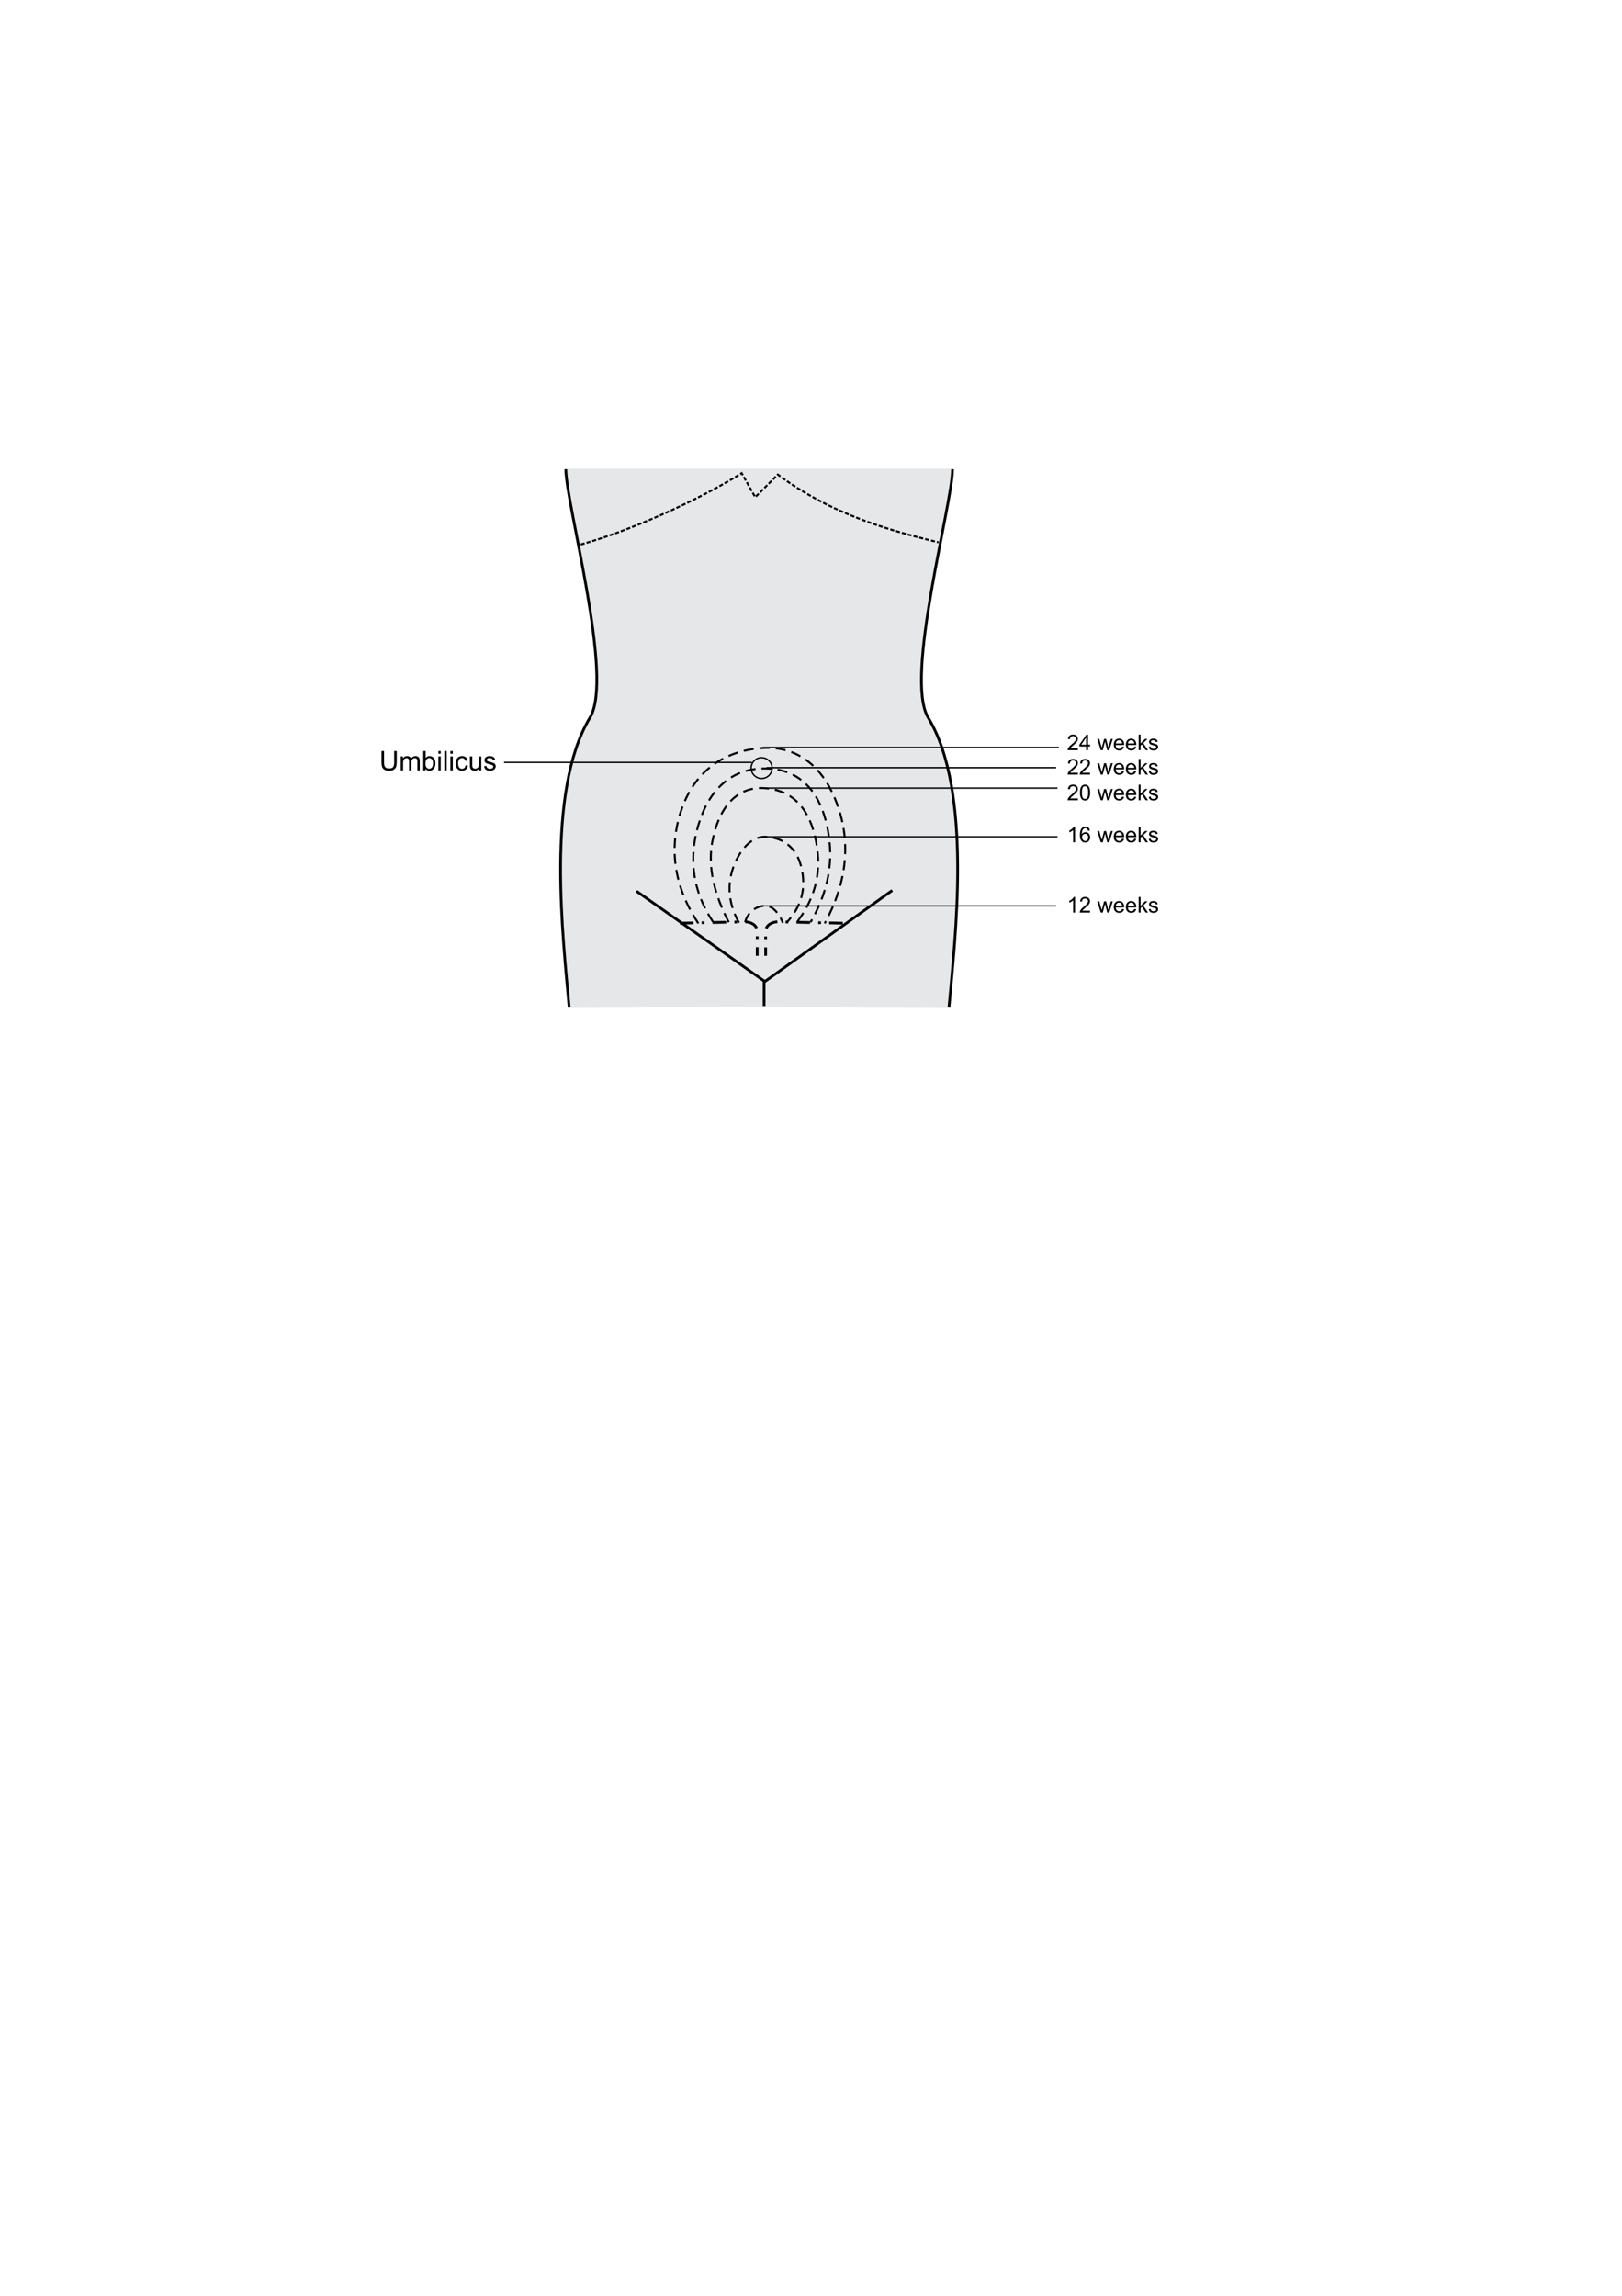 <?xml version="1.0" encoding="utf-8"?>
<!-- Generator: Adobe Illustrator 15.0.2, SVG Export Plug-In . SVG Version: 6.00 Build 0)  -->
<!DOCTYPE svg PUBLIC "-//W3C//DTD SVG 1.1//EN" "http://www.w3.org/Graphics/SVG/1.1/DTD/svg11.dtd">
<svg version="1.1" id="Layer_7" xmlns="http://www.w3.org/2000/svg" xmlns:xlink="http://www.w3.org/1999/xlink" x="0px" y="0px"
	 width="595px" height="842px" viewBox="0 0 595 842" enable-background="new 0 0 595 842" xml:space="preserve">
<path fill-rule="evenodd" clip-rule="evenodd" fill="#E6E7E8" stroke="#E6E7E8" stroke-width="0.5" stroke-miterlimit="10" d="
	M348.112,369.464c2.16-24.768,8.856-79.128-7.632-106.272c-8.856-14.616,8.928-78.336,8.928-91.08h-69.984h-16.56h-55.296
	c0,12.744,17.784,76.464,8.856,91.08c-16.416,27.144-9.792,81.504-7.632,106.272l59.184-0.504L348.112,369.464z"/>
<g>
	<path fill-rule="evenodd" clip-rule="evenodd" fill="none" stroke="#000000" stroke-width="1" stroke-miterlimit="10" d="
		M349.408,172.112c0,12.744-17.784,76.464-8.928,91.08c16.488,27.144,9.792,81.504,7.632,106.272"/>
	<path fill-rule="evenodd" clip-rule="evenodd" fill="none" stroke="#000000" stroke-width="1" stroke-miterlimit="10" d="
		M207.568,172.112c0,12.744,17.784,76.464,8.856,91.08c-16.416,27.144-9.792,81.504-7.632,106.272"/>
</g>
<path fill-rule="evenodd" clip-rule="evenodd" fill="none" stroke="#000000" stroke-width="0.737" stroke-miterlimit="10" stroke-dasharray="1.474,0.737" d="
	M213.04,199.688c17.928-4.896,43.2-16.272,59.04-26.136l4.968,8.784l8.28-8.28c18.288,13.536,37.8,19.8,58.968,24.84"/>
<g>
	
		<polyline fill-rule="evenodd" clip-rule="evenodd" fill="none" stroke="#000000" stroke-width="1" stroke-miterlimit="10" points="
		233.488,326.84 280.576,359.96 327.304,326.552 	"/>
	
		<line fill-rule="evenodd" clip-rule="evenodd" fill="none" stroke="#000000" stroke-width="1" stroke-miterlimit="10" x1="280.288" y1="359.312" x2="280.288" y2="368.96"/>
</g>
<path fill-rule="evenodd" clip-rule="evenodd" fill="none" stroke="#000000" stroke-width="1" stroke-miterlimit="10" stroke-dasharray="5,3,1,3" d="
	M249.4,338.576l23.976-0.504c1.656,0,4.392,0.936,4.392,3.6v8.856"/>
<path fill-rule="evenodd" clip-rule="evenodd" fill="none" stroke="#000000" stroke-width="1" stroke-miterlimit="10" stroke-dasharray="5,3,1,3" d="
	M309.16,338.576l-23.904-0.504c-1.656,0-4.392,0.936-4.392,3.6v8.856"/>
<path fill-rule="evenodd" clip-rule="evenodd" fill="none" stroke="#000000" stroke-width="0.737" stroke-miterlimit="10" stroke-dasharray="3.685,2.211" d="
	M273.304,338.216c0.864-3.024,3.024-5.472,6.696-5.976c3.024-0.432,5.472,2.16,7.2,6.192"/>
<path fill-rule="evenodd" clip-rule="evenodd" fill="none" stroke="#000000" stroke-width="0.737" stroke-miterlimit="10" stroke-dasharray="3.685,2.211" d="
	M271.072,338.432c-4.248-7.776-4.68-15.624-0.792-23.328c2.808-5.472,6.624-8.496,10.944-8.208c5.328,0.36,10.44,3.24,12.456,10.152
	c2.664,9.504-0.432,16.128-4.968,21.168"/>
<path fill-rule="evenodd" clip-rule="evenodd" fill="none" stroke="#000000" stroke-width="0.737" stroke-miterlimit="10" stroke-dasharray="3.685,2.211" d="
	M267.328,338.216c-4.968-9.648-7.92-19.728-5.976-29.808c2.664-13.608,9.792-19.8,18.648-19.368
	c10.944,0.504,17.856,7.848,19.8,22.32c1.368,10.008-1.44,19.08-7.632,27.072"/>
<path fill-rule="evenodd" clip-rule="evenodd" fill="none" stroke="#000000" stroke-width="0.737" stroke-miterlimit="10" stroke-dasharray="3.685,2.211" d="
	M261.64,338.216c-7.488-11.16-9.144-23.184-5.472-35.568c3.816-13.032,12.168-20.664,23.832-20.808
	c12.672-0.216,21.456,7.704,23.976,24.336c1.872,11.664-1.008,22.248-6.624,32.04"/>
<path fill-rule="evenodd" clip-rule="evenodd" fill="none" stroke="#000000" stroke-width="0.737" stroke-miterlimit="10" stroke-dasharray="3.685,2.211" d="
	M256.168,338.648c-7.992-12.024-10.872-25.272-6.984-39.168c4.464-15.768,15.48-24.12,30.528-25.128
	c12.384-0.792,21.456,6.336,26.496,18.36c6.48,15.408,4.464,30.96-3.672,45.936"/>
<path fill-rule="evenodd" clip-rule="evenodd" fill="none" stroke="#000000" stroke-width="0.5" stroke-miterlimit="10" d="
	M279.352,285.512c2.16,0,3.888-1.728,3.888-3.816c0-2.088-1.728-3.816-3.888-3.816c-2.088,0-3.816,1.728-3.816,3.816
	C275.536,283.784,277.264,285.512,279.352,285.512z"/>
<line fill-rule="evenodd" clip-rule="evenodd" fill="none" stroke="#000000" stroke-width="0.5" stroke-miterlimit="10" x1="279.712" y1="274.136" x2="388.432" y2="274.136"/>
<line fill-rule="evenodd" clip-rule="evenodd" fill="none" stroke="#000000" stroke-width="0.5" stroke-miterlimit="10" x1="281.224" y1="281.552" x2="387.424" y2="281.552"/>
<line fill-rule="evenodd" clip-rule="evenodd" fill="none" stroke="#000000" stroke-width="0.5" stroke-miterlimit="10" x1="279.208" y1="289.04" x2="387.928" y2="289.04"/>
<line fill-rule="evenodd" clip-rule="evenodd" fill="none" stroke="#000000" stroke-width="0.5" stroke-miterlimit="10" x1="279.712" y1="306.896" x2="387.928" y2="306.896"/>
<line fill-rule="evenodd" clip-rule="evenodd" fill="none" stroke="#000000" stroke-width="0.5" stroke-miterlimit="10" x1="279.712" y1="332.24" x2="387.424" y2="332.24"/>
<line fill-rule="evenodd" clip-rule="evenodd" fill="none" stroke="#000000" stroke-width="0.5" stroke-miterlimit="10" x1="275.752" y1="279.608" x2="184.888" y2="279.608"/>
<g>
	<path d="M144.602,275.448h0.941v4.109c0,0.715-0.081,1.282-0.243,1.703s-0.454,0.763-0.875,1.026
		c-0.422,0.264-0.976,0.395-1.662,0.395c-0.667,0-1.211-0.115-1.635-0.344s-0.726-0.562-0.907-0.997s-0.271-1.029-0.271-1.783
		v-4.109h0.941v4.104c0,0.618,0.058,1.073,0.172,1.366c0.115,0.292,0.312,0.518,0.592,0.677c0.28,0.158,0.622,0.238,1.026,0.238
		c0.692,0,1.185-0.157,1.479-0.471c0.294-0.314,0.441-0.917,0.441-1.81V275.448z"/>
	<path d="M146.999,282.56v-5.152h0.781v0.723c0.162-0.252,0.377-0.455,0.646-0.609c0.269-0.153,0.574-0.23,0.917-0.23
		c0.381,0,0.694,0.079,0.938,0.237c0.244,0.159,0.417,0.38,0.517,0.665c0.407-0.602,0.938-0.902,1.591-0.902
		c0.511,0,0.904,0.141,1.179,0.424s0.413,0.719,0.413,1.308v3.537h-0.869v-3.246c0-0.35-0.028-0.601-0.085-0.754
		c-0.057-0.154-0.159-0.277-0.308-0.371s-0.323-0.141-0.524-0.141c-0.362,0-0.663,0.12-0.902,0.361
		c-0.239,0.241-0.359,0.626-0.359,1.157v2.994h-0.874v-3.348c0-0.388-0.071-0.679-0.213-0.873c-0.142-0.194-0.375-0.291-0.699-0.291
		c-0.246,0-0.473,0.064-0.682,0.194c-0.208,0.129-0.36,0.318-0.454,0.567c-0.094,0.25-0.141,0.608-0.141,1.077v2.673H146.999z"/>
	<path d="M156.081,282.56h-0.81v-7.112h0.873v2.537c0.369-0.462,0.839-0.693,1.412-0.693c0.317,0,0.617,0.063,0.9,0.191
		c0.283,0.128,0.516,0.307,0.698,0.539c0.183,0.231,0.326,0.51,0.43,0.837s0.155,0.676,0.155,1.048c0,0.883-0.218,1.565-0.655,2.047
		c-0.437,0.482-0.96,0.723-1.572,0.723c-0.608,0-1.085-0.253-1.431-0.761V282.56z M156.071,279.945c0,0.618,0.084,1.064,0.252,1.339
		c0.275,0.45,0.646,0.674,1.116,0.674c0.381,0,0.711-0.166,0.99-0.498c0.278-0.331,0.417-0.825,0.417-1.482
		c0-0.673-0.133-1.169-0.4-1.489c-0.267-0.32-0.59-0.48-0.968-0.48c-0.381,0-0.711,0.166-0.989,0.497
		C156.21,278.838,156.071,279.317,156.071,279.945z"/>
	<path d="M160.806,276.452v-1.004h0.873v1.004H160.806z M160.806,282.56v-5.152h0.873v5.152H160.806z"/>
	<path d="M162.989,282.56v-7.112h0.873v7.112H162.989z"/>
	<path d="M165.221,276.452v-1.004h0.874v1.004H165.221z M165.221,282.56v-5.152h0.874v5.152H165.221z"/>
	<path d="M170.786,280.673l0.859,0.111c-0.094,0.592-0.334,1.056-0.721,1.39c-0.387,0.335-0.861,0.502-1.424,0.502
		c-0.705,0-1.272-0.23-1.701-0.691s-0.643-1.122-0.643-1.982c0-0.556,0.092-1.043,0.276-1.46c0.185-0.417,0.465-0.73,0.842-0.939
		c0.377-0.208,0.787-0.313,1.23-0.313c0.56,0,1.017,0.141,1.373,0.424c0.355,0.283,0.583,0.685,0.684,1.206l-0.849,0.131
		c-0.081-0.346-0.224-0.606-0.429-0.781c-0.206-0.175-0.454-0.262-0.745-0.262c-0.44,0-0.797,0.158-1.072,0.473
		s-0.412,0.814-0.412,1.497c0,0.692,0.132,1.195,0.398,1.509c0.265,0.314,0.611,0.471,1.038,0.471c0.343,0,0.629-0.105,0.859-0.315
		C170.579,281.433,170.724,281.109,170.786,280.673z"/>
	<path d="M175.768,282.56v-0.757c-0.401,0.582-0.946,0.873-1.635,0.873c-0.304,0-0.588-0.058-0.852-0.174
		c-0.264-0.117-0.459-0.263-0.587-0.439c-0.128-0.176-0.218-0.393-0.27-0.648c-0.036-0.171-0.053-0.443-0.053-0.815v-3.192h0.873
		v2.857c0,0.456,0.018,0.764,0.054,0.922c0.055,0.23,0.171,0.41,0.349,0.541s0.398,0.196,0.66,0.196
		c0.262,0,0.508-0.067,0.738-0.201c0.229-0.134,0.392-0.317,0.487-0.548c0.096-0.231,0.143-0.567,0.143-1.006v-2.761h0.874v5.152
		H175.768z"/>
	<path d="M177.568,281.022l0.864-0.136c0.048,0.346,0.184,0.611,0.405,0.796c0.221,0.184,0.531,0.276,0.929,0.276
		c0.401,0,0.699-0.082,0.893-0.245c0.194-0.163,0.291-0.355,0.291-0.575c0-0.197-0.086-0.353-0.257-0.466
		c-0.12-0.078-0.417-0.176-0.893-0.296c-0.641-0.162-1.084-0.302-1.332-0.42c-0.248-0.118-0.435-0.281-0.563-0.49
		s-0.192-0.439-0.192-0.691c0-0.229,0.053-0.442,0.158-0.638c0.105-0.195,0.249-0.358,0.43-0.487c0.136-0.1,0.321-0.185,0.555-0.255
		c0.235-0.069,0.486-0.104,0.754-0.104c0.404,0,0.759,0.058,1.065,0.174c0.306,0.117,0.531,0.274,0.677,0.473
		c0.146,0.199,0.246,0.465,0.301,0.798l-0.854,0.117c-0.039-0.265-0.151-0.472-0.337-0.621s-0.449-0.223-0.788-0.223
		c-0.401,0-0.688,0.066-0.859,0.199c-0.171,0.133-0.257,0.288-0.257,0.466c0,0.113,0.036,0.215,0.107,0.306
		c0.071,0.094,0.183,0.171,0.335,0.233c0.087,0.032,0.344,0.107,0.771,0.223c0.618,0.165,1.049,0.3,1.293,0.405
		s0.436,0.258,0.575,0.458c0.139,0.201,0.208,0.45,0.208,0.747c0,0.291-0.085,0.565-0.255,0.822
		c-0.169,0.257-0.415,0.456-0.735,0.597s-0.683,0.211-1.087,0.211c-0.669,0-1.18-0.139-1.53-0.417
		C177.889,281.981,177.665,281.569,177.568,281.022z"/>
</g>
<g>
	<path d="M395.407,274.469v0.675h-3.781c-0.005-0.169,0.022-0.332,0.082-0.488c0.096-0.257,0.25-0.511,0.462-0.761
		c0.212-0.25,0.519-0.539,0.919-0.867c0.622-0.51,1.042-0.914,1.26-1.211c0.218-0.298,0.328-0.58,0.328-0.845
		c0-0.279-0.1-0.513-0.298-0.705c-0.199-0.191-0.458-0.287-0.779-0.287c-0.338,0-0.608,0.101-0.812,0.304
		c-0.203,0.203-0.306,0.484-0.308,0.843l-0.722-0.074c0.049-0.539,0.235-0.949,0.558-1.231s0.756-0.423,1.299-0.423
		c0.549,0,0.983,0.152,1.304,0.457c0.32,0.304,0.48,0.682,0.48,1.132c0,0.229-0.047,0.454-0.141,0.675s-0.249,0.454-0.466,0.699
		s-0.578,0.58-1.083,1.007c-0.421,0.354-0.692,0.594-0.812,0.72c-0.12,0.126-0.219,0.253-0.296,0.38H395.407z"/>
	<path d="M398.412,275.144v-1.37h-2.482v-0.644l2.61-3.707h0.574v3.707h0.773v0.644h-0.773v1.37H398.412z M398.412,273.13v-2.58
		l-1.792,2.58H398.412z"/>
	<path d="M403.786,275.144L402.517,271h0.726l0.659,2.393l0.246,0.89c0.01-0.044,0.082-0.329,0.214-0.854l0.66-2.428h0.722
		l0.62,2.404l0.207,0.792l0.238-0.8l0.71-2.396h0.683l-1.295,4.145h-0.729l-0.66-2.482l-0.16-0.706l-0.839,3.188H403.786z"/>
	<path d="M411.629,273.81l0.726,0.09c-0.115,0.424-0.327,0.753-0.636,0.987c-0.31,0.234-0.705,0.351-1.186,0.351
		c-0.606,0-1.087-0.187-1.442-0.56c-0.355-0.374-0.533-0.897-0.533-1.571c0-0.697,0.179-1.238,0.539-1.623
		c0.359-0.385,0.825-0.578,1.397-0.578c0.554,0,1.007,0.188,1.358,0.566c0.351,0.377,0.527,0.908,0.527,1.592
		c0,0.042-0.001,0.104-0.004,0.188h-3.091c0.026,0.455,0.155,0.804,0.386,1.046c0.232,0.242,0.521,0.363,0.867,0.363
		c0.257,0,0.477-0.067,0.659-0.203C411.378,274.322,411.522,274.106,411.629,273.81z M409.323,272.674h2.314
		c-0.031-0.349-0.12-0.61-0.265-0.784c-0.224-0.271-0.514-0.406-0.87-0.406c-0.323,0-0.594,0.108-0.814,0.324
		C409.468,272.023,409.346,272.313,409.323,272.674z"/>
	<path d="M416.074,273.81l0.726,0.09c-0.115,0.424-0.327,0.753-0.636,0.987c-0.31,0.234-0.705,0.351-1.186,0.351
		c-0.606,0-1.087-0.187-1.442-0.56c-0.355-0.374-0.533-0.897-0.533-1.571c0-0.697,0.179-1.238,0.539-1.623
		c0.359-0.385,0.824-0.578,1.397-0.578c0.554,0,1.007,0.188,1.358,0.566c0.351,0.377,0.527,0.908,0.527,1.592
		c0,0.042-0.001,0.104-0.004,0.188h-3.091c0.026,0.455,0.155,0.804,0.386,1.046c0.231,0.242,0.521,0.363,0.867,0.363
		c0.257,0,0.477-0.067,0.659-0.203C415.823,274.322,415.967,274.106,416.074,273.81z M413.768,272.674h2.314
		c-0.031-0.349-0.12-0.61-0.265-0.784c-0.224-0.271-0.514-0.406-0.87-0.406c-0.323,0-0.594,0.108-0.814,0.324
		S413.791,272.313,413.768,272.674z"/>
	<path d="M417.686,275.144v-5.721h0.703v3.262L420.05,271h0.909l-1.584,1.538l1.744,2.607h-0.866l-1.37-2.119l-0.496,0.476v1.643
		H417.686z"/>
	<path d="M421.396,273.907l0.695-0.109c0.039,0.278,0.147,0.492,0.326,0.64c0.178,0.148,0.427,0.223,0.748,0.223
		c0.322,0,0.562-0.065,0.718-0.197c0.156-0.131,0.234-0.285,0.234-0.462c0-0.159-0.069-0.283-0.207-0.375
		c-0.096-0.063-0.335-0.142-0.718-0.238c-0.515-0.13-0.872-0.243-1.071-0.338c-0.199-0.095-0.35-0.226-0.453-0.394
		c-0.103-0.168-0.154-0.353-0.154-0.556c0-0.185,0.042-0.355,0.127-0.513c0.084-0.157,0.2-0.288,0.345-0.392
		c0.109-0.081,0.258-0.149,0.447-0.205c0.189-0.056,0.391-0.084,0.607-0.084c0.325,0,0.611,0.047,0.856,0.14
		c0.246,0.094,0.427,0.221,0.544,0.381c0.117,0.16,0.198,0.374,0.242,0.642l-0.687,0.094c-0.031-0.213-0.122-0.38-0.271-0.5
		c-0.15-0.12-0.361-0.179-0.634-0.179c-0.323,0-0.553,0.053-0.691,0.16c-0.138,0.107-0.207,0.231-0.207,0.375
		c0,0.091,0.028,0.173,0.086,0.246c0.057,0.075,0.147,0.138,0.269,0.188c0.07,0.026,0.277,0.085,0.621,0.179
		c0.497,0.133,0.843,0.241,1.04,0.326c0.196,0.085,0.351,0.208,0.462,0.369c0.112,0.161,0.167,0.361,0.167,0.601
		c0,0.234-0.068,0.455-0.205,0.662c-0.137,0.207-0.334,0.367-0.591,0.48s-0.549,0.17-0.874,0.17c-0.539,0-0.949-0.112-1.231-0.336
		C421.655,274.678,421.475,274.347,421.396,273.907z"/>
</g>
<g>
	<path d="M395.407,283.397v0.675h-3.781c-0.005-0.169,0.022-0.332,0.082-0.488c0.096-0.257,0.25-0.511,0.462-0.761
		c0.212-0.25,0.519-0.539,0.919-0.867c0.622-0.51,1.042-0.914,1.26-1.211c0.218-0.298,0.328-0.58,0.328-0.845
		c0-0.279-0.1-0.513-0.298-0.705c-0.199-0.191-0.458-0.287-0.779-0.287c-0.338,0-0.608,0.101-0.812,0.304
		c-0.203,0.203-0.306,0.484-0.308,0.843l-0.722-0.074c0.049-0.539,0.235-0.949,0.558-1.231s0.756-0.423,1.299-0.423
		c0.549,0,0.983,0.152,1.304,0.457c0.32,0.304,0.48,0.682,0.48,1.132c0,0.229-0.047,0.454-0.141,0.675s-0.249,0.454-0.466,0.699
		s-0.578,0.58-1.083,1.007c-0.421,0.354-0.692,0.594-0.812,0.72c-0.12,0.126-0.219,0.253-0.296,0.38H395.407z"/>
	<path d="M399.852,283.397v0.675h-3.782c-0.005-0.169,0.022-0.332,0.082-0.488c0.096-0.257,0.25-0.511,0.462-0.761
		c0.212-0.25,0.519-0.539,0.919-0.867c0.622-0.51,1.042-0.914,1.261-1.211c0.218-0.298,0.328-0.58,0.328-0.845
		c0-0.279-0.1-0.513-0.298-0.705c-0.199-0.191-0.458-0.287-0.779-0.287c-0.338,0-0.608,0.101-0.812,0.304s-0.306,0.484-0.308,0.843
		l-0.722-0.074c0.049-0.539,0.235-0.949,0.558-1.231s0.756-0.423,1.299-0.423c0.549,0,0.983,0.152,1.304,0.457
		c0.32,0.304,0.48,0.682,0.48,1.132c0,0.229-0.047,0.454-0.141,0.675s-0.249,0.454-0.466,0.699s-0.578,0.58-1.083,1.007
		c-0.421,0.354-0.692,0.594-0.812,0.72c-0.12,0.126-0.219,0.253-0.297,0.38H399.852z"/>
	<path d="M403.786,284.072l-1.269-4.145h0.726l0.659,2.393l0.246,0.89c0.01-0.044,0.082-0.329,0.214-0.854l0.66-2.428h0.722
		l0.62,2.404l0.207,0.792l0.238-0.8l0.71-2.396h0.683l-1.295,4.145h-0.729l-0.66-2.482l-0.16-0.706l-0.839,3.188H403.786z"/>
	<path d="M411.629,282.738l0.726,0.09c-0.115,0.424-0.327,0.753-0.636,0.987c-0.31,0.234-0.705,0.351-1.186,0.351
		c-0.606,0-1.087-0.187-1.442-0.56c-0.355-0.374-0.533-0.897-0.533-1.571c0-0.697,0.179-1.238,0.539-1.623
		c0.359-0.385,0.825-0.578,1.397-0.578c0.554,0,1.007,0.188,1.358,0.566c0.351,0.377,0.527,0.908,0.527,1.592
		c0,0.042-0.001,0.104-0.004,0.188h-3.091c0.026,0.455,0.155,0.804,0.386,1.046c0.232,0.242,0.521,0.363,0.867,0.363
		c0.257,0,0.477-0.067,0.659-0.203C411.378,283.25,411.522,283.034,411.629,282.738z M409.323,281.602h2.314
		c-0.031-0.349-0.12-0.61-0.265-0.784c-0.224-0.271-0.514-0.406-0.87-0.406c-0.323,0-0.594,0.108-0.814,0.324
		C409.468,280.952,409.346,281.241,409.323,281.602z"/>
	<path d="M416.074,282.738l0.726,0.09c-0.115,0.424-0.327,0.753-0.636,0.987c-0.31,0.234-0.705,0.351-1.186,0.351
		c-0.606,0-1.087-0.187-1.442-0.56c-0.355-0.374-0.533-0.897-0.533-1.571c0-0.697,0.179-1.238,0.539-1.623
		c0.359-0.385,0.824-0.578,1.397-0.578c0.554,0,1.007,0.188,1.358,0.566c0.351,0.377,0.527,0.908,0.527,1.592
		c0,0.042-0.001,0.104-0.004,0.188h-3.091c0.026,0.455,0.155,0.804,0.386,1.046c0.231,0.242,0.521,0.363,0.867,0.363
		c0.257,0,0.477-0.067,0.659-0.203C415.823,283.25,415.967,283.034,416.074,282.738z M413.768,281.602h2.314
		c-0.031-0.349-0.12-0.61-0.265-0.784c-0.224-0.271-0.514-0.406-0.87-0.406c-0.323,0-0.594,0.108-0.814,0.324
		S413.791,281.241,413.768,281.602z"/>
	<path d="M417.686,284.072v-5.721h0.703v3.262l1.662-1.686h0.909l-1.584,1.538l1.744,2.607h-0.866l-1.37-2.119l-0.496,0.476v1.643
		H417.686z"/>
	<path d="M421.396,282.835l0.695-0.109c0.039,0.278,0.147,0.492,0.326,0.64c0.178,0.148,0.427,0.223,0.748,0.223
		c0.322,0,0.562-0.065,0.718-0.197c0.156-0.131,0.234-0.285,0.234-0.462c0-0.159-0.069-0.283-0.207-0.375
		c-0.096-0.063-0.335-0.142-0.718-0.238c-0.515-0.13-0.872-0.243-1.071-0.338c-0.199-0.095-0.35-0.226-0.453-0.394
		c-0.103-0.168-0.154-0.353-0.154-0.556c0-0.185,0.042-0.355,0.127-0.513c0.084-0.157,0.2-0.288,0.345-0.392
		c0.109-0.081,0.258-0.149,0.447-0.205c0.189-0.056,0.391-0.084,0.607-0.084c0.325,0,0.611,0.047,0.856,0.14
		c0.246,0.094,0.427,0.221,0.544,0.381c0.117,0.16,0.198,0.374,0.242,0.642l-0.687,0.094c-0.031-0.213-0.122-0.38-0.271-0.5
		c-0.15-0.12-0.361-0.179-0.634-0.179c-0.323,0-0.553,0.053-0.691,0.16c-0.138,0.107-0.207,0.231-0.207,0.375
		c0,0.091,0.028,0.173,0.086,0.246c0.057,0.075,0.147,0.138,0.269,0.188c0.07,0.026,0.277,0.085,0.621,0.179
		c0.497,0.133,0.843,0.241,1.04,0.326c0.196,0.085,0.351,0.208,0.462,0.369c0.112,0.161,0.167,0.361,0.167,0.601
		c0,0.234-0.068,0.455-0.205,0.662c-0.137,0.207-0.334,0.367-0.591,0.48s-0.549,0.17-0.874,0.17c-0.539,0-0.949-0.112-1.231-0.336
		C421.655,283.606,421.475,283.275,421.396,282.835z"/>
</g>
<g>
	<path d="M395.407,292.829v0.675h-3.781c-0.005-0.169,0.022-0.332,0.082-0.488c0.096-0.257,0.25-0.511,0.462-0.761
		c0.212-0.25,0.519-0.539,0.919-0.867c0.622-0.51,1.042-0.914,1.26-1.211c0.218-0.298,0.328-0.58,0.328-0.845
		c0-0.279-0.1-0.513-0.298-0.705c-0.199-0.191-0.458-0.287-0.779-0.287c-0.338,0-0.608,0.101-0.812,0.304
		c-0.203,0.203-0.306,0.484-0.308,0.843l-0.722-0.074c0.049-0.539,0.235-0.949,0.558-1.231s0.756-0.423,1.299-0.423
		c0.549,0,0.983,0.152,1.304,0.457c0.32,0.304,0.48,0.682,0.48,1.132c0,0.229-0.047,0.454-0.141,0.675s-0.249,0.454-0.466,0.699
		s-0.578,0.58-1.083,1.007c-0.421,0.354-0.692,0.594-0.812,0.72c-0.12,0.126-0.219,0.253-0.296,0.38H395.407z"/>
	<path d="M396.16,290.683c0-0.676,0.07-1.221,0.209-1.633c0.139-0.412,0.346-0.73,0.62-0.954c0.275-0.224,0.62-0.335,1.036-0.335
		c0.307,0,0.576,0.062,0.808,0.185c0.231,0.124,0.422,0.302,0.574,0.535c0.15,0.233,0.269,0.517,0.355,0.851
		c0.086,0.334,0.129,0.785,0.129,1.352c0,0.671-0.069,1.213-0.207,1.625c-0.138,0.413-0.344,0.731-0.619,0.956
		c-0.274,0.225-0.621,0.338-1.04,0.338c-0.551,0-0.984-0.198-1.299-0.593C396.349,292.532,396.16,291.757,396.16,290.683z
		 M396.882,290.683c0,0.939,0.11,1.564,0.33,1.875s0.491,0.466,0.813,0.466c0.323,0,0.594-0.156,0.814-0.468
		c0.22-0.312,0.33-0.937,0.33-1.873c0-0.942-0.11-1.567-0.33-1.877c-0.22-0.31-0.494-0.464-0.822-0.464
		c-0.322,0-0.58,0.136-0.772,0.41C397.003,289.1,396.882,289.743,396.882,290.683z"/>
	<path d="M403.786,293.504l-1.269-4.145h0.726l0.659,2.393l0.246,0.89c0.01-0.044,0.082-0.329,0.214-0.854l0.66-2.428h0.722
		l0.62,2.404l0.207,0.792l0.238-0.8l0.71-2.396h0.683l-1.295,4.145h-0.729l-0.66-2.482l-0.16-0.706l-0.839,3.188H403.786z"/>
	<path d="M411.629,292.169l0.726,0.09c-0.115,0.424-0.327,0.753-0.636,0.987c-0.31,0.234-0.705,0.351-1.186,0.351
		c-0.606,0-1.087-0.187-1.442-0.56c-0.355-0.374-0.533-0.897-0.533-1.571c0-0.697,0.179-1.238,0.539-1.623
		c0.359-0.385,0.825-0.578,1.397-0.578c0.554,0,1.007,0.188,1.358,0.566c0.351,0.377,0.527,0.908,0.527,1.592
		c0,0.042-0.001,0.104-0.004,0.188h-3.091c0.026,0.455,0.155,0.804,0.386,1.046c0.232,0.242,0.521,0.363,0.867,0.363
		c0.257,0,0.477-0.067,0.659-0.203C411.378,292.682,411.522,292.466,411.629,292.169z M409.323,291.034h2.314
		c-0.031-0.349-0.12-0.61-0.265-0.784c-0.224-0.271-0.514-0.406-0.87-0.406c-0.323,0-0.594,0.108-0.814,0.324
		C409.468,290.383,409.346,290.672,409.323,291.034z"/>
	<path d="M416.074,292.169l0.726,0.09c-0.115,0.424-0.327,0.753-0.636,0.987c-0.31,0.234-0.705,0.351-1.186,0.351
		c-0.606,0-1.087-0.187-1.442-0.56c-0.355-0.374-0.533-0.897-0.533-1.571c0-0.697,0.179-1.238,0.539-1.623
		c0.359-0.385,0.824-0.578,1.397-0.578c0.554,0,1.007,0.188,1.358,0.566c0.351,0.377,0.527,0.908,0.527,1.592
		c0,0.042-0.001,0.104-0.004,0.188h-3.091c0.026,0.455,0.155,0.804,0.386,1.046c0.231,0.242,0.521,0.363,0.867,0.363
		c0.257,0,0.477-0.067,0.659-0.203C415.823,292.682,415.967,292.466,416.074,292.169z M413.768,291.034h2.314
		c-0.031-0.349-0.12-0.61-0.265-0.784c-0.224-0.271-0.514-0.406-0.87-0.406c-0.323,0-0.594,0.108-0.814,0.324
		S413.791,290.672,413.768,291.034z"/>
	<path d="M417.686,293.504v-5.721h0.703v3.262l1.662-1.686h0.909l-1.584,1.538l1.744,2.607h-0.866l-1.37-2.119l-0.496,0.476v1.643
		H417.686z"/>
	<path d="M421.396,292.267l0.695-0.109c0.039,0.278,0.147,0.492,0.326,0.64c0.178,0.148,0.427,0.223,0.748,0.223
		c0.322,0,0.562-0.065,0.718-0.197c0.156-0.131,0.234-0.285,0.234-0.462c0-0.159-0.069-0.283-0.207-0.375
		c-0.096-0.063-0.335-0.142-0.718-0.238c-0.515-0.13-0.872-0.243-1.071-0.338c-0.199-0.095-0.35-0.226-0.453-0.394
		c-0.103-0.168-0.154-0.353-0.154-0.556c0-0.185,0.042-0.355,0.127-0.513c0.084-0.157,0.2-0.288,0.345-0.392
		c0.109-0.081,0.258-0.149,0.447-0.205c0.189-0.056,0.391-0.084,0.607-0.084c0.325,0,0.611,0.047,0.856,0.14
		c0.246,0.094,0.427,0.221,0.544,0.381c0.117,0.16,0.198,0.374,0.242,0.642l-0.687,0.094c-0.031-0.213-0.122-0.38-0.271-0.5
		c-0.15-0.12-0.361-0.179-0.634-0.179c-0.323,0-0.553,0.053-0.691,0.16c-0.138,0.107-0.207,0.231-0.207,0.375
		c0,0.091,0.028,0.173,0.086,0.246c0.057,0.075,0.147,0.138,0.269,0.188c0.07,0.026,0.277,0.085,0.621,0.179
		c0.497,0.133,0.843,0.241,1.04,0.326c0.196,0.085,0.351,0.208,0.462,0.369c0.112,0.161,0.167,0.361,0.167,0.601
		c0,0.234-0.068,0.455-0.205,0.662c-0.137,0.207-0.334,0.367-0.591,0.48s-0.549,0.17-0.874,0.17c-0.539,0-0.949-0.112-1.231-0.336
		C421.655,293.038,421.475,292.707,421.396,292.267z"/>
</g>
<g>
	<path d="M394.361,308.912h-0.703v-4.476c-0.169,0.162-0.391,0.323-0.665,0.484c-0.274,0.162-0.521,0.282-0.74,0.363v-0.679
		c0.393-0.185,0.736-0.409,1.03-0.671s0.502-0.518,0.625-0.765h0.453V308.912z"/>
	<path d="M399.805,304.592l-0.699,0.055c-0.063-0.276-0.151-0.476-0.265-0.601c-0.19-0.2-0.424-0.3-0.703-0.3
		c-0.224,0-0.42,0.062-0.589,0.187c-0.221,0.162-0.396,0.397-0.523,0.707s-0.194,0.75-0.199,1.323
		c0.169-0.257,0.376-0.449,0.621-0.574c0.244-0.125,0.5-0.187,0.769-0.187c0.468,0,0.867,0.172,1.196,0.517
		c0.329,0.345,0.494,0.79,0.494,1.336c0,0.359-0.078,0.692-0.232,1.001c-0.155,0.308-0.368,0.544-0.638,0.708
		c-0.271,0.164-0.578,0.246-0.921,0.246c-0.585,0-1.063-0.215-1.432-0.646c-0.369-0.431-0.554-1.14-0.554-2.129
		c0-1.105,0.204-1.909,0.613-2.412c0.356-0.437,0.836-0.655,1.44-0.655c0.45,0,0.819,0.126,1.106,0.378
		C399.575,303.799,399.748,304.147,399.805,304.592z M396.937,307.059c0,0.242,0.051,0.474,0.154,0.694
		c0.103,0.221,0.247,0.39,0.431,0.505c0.185,0.116,0.379,0.174,0.582,0.174c0.297,0,0.552-0.12,0.765-0.359
		c0.213-0.239,0.32-0.564,0.32-0.976c0-0.396-0.105-0.707-0.316-0.935c-0.211-0.228-0.476-0.342-0.796-0.342
		c-0.317,0-0.586,0.114-0.808,0.342C397.047,306.391,396.937,306.689,396.937,307.059z"/>
	<path d="M403.786,308.912l-1.269-4.145h0.726l0.659,2.393l0.246,0.89c0.01-0.044,0.082-0.329,0.214-0.854l0.66-2.428h0.722
		l0.62,2.404l0.207,0.792l0.238-0.8l0.71-2.396h0.683l-1.295,4.145h-0.729l-0.66-2.482l-0.16-0.706l-0.839,3.188H403.786z"/>
	<path d="M411.629,307.578l0.726,0.09c-0.115,0.424-0.327,0.753-0.636,0.987c-0.31,0.234-0.705,0.351-1.186,0.351
		c-0.606,0-1.087-0.187-1.442-0.56c-0.355-0.374-0.533-0.897-0.533-1.571c0-0.697,0.179-1.238,0.539-1.623
		c0.359-0.385,0.825-0.578,1.397-0.578c0.554,0,1.007,0.188,1.358,0.566c0.351,0.377,0.527,0.908,0.527,1.592
		c0,0.042-0.001,0.104-0.004,0.188h-3.091c0.026,0.455,0.155,0.804,0.386,1.046c0.232,0.242,0.521,0.363,0.867,0.363
		c0.257,0,0.477-0.067,0.659-0.203C411.378,308.09,411.522,307.874,411.629,307.578z M409.323,306.442h2.314
		c-0.031-0.349-0.12-0.61-0.265-0.784c-0.224-0.271-0.514-0.406-0.87-0.406c-0.323,0-0.594,0.108-0.814,0.324
		C409.468,305.792,409.346,306.081,409.323,306.442z"/>
	<path d="M416.074,307.578l0.726,0.09c-0.115,0.424-0.327,0.753-0.636,0.987c-0.31,0.234-0.705,0.351-1.186,0.351
		c-0.606,0-1.087-0.187-1.442-0.56c-0.355-0.374-0.533-0.897-0.533-1.571c0-0.697,0.179-1.238,0.539-1.623
		c0.359-0.385,0.824-0.578,1.397-0.578c0.554,0,1.007,0.188,1.358,0.566c0.351,0.377,0.527,0.908,0.527,1.592
		c0,0.042-0.001,0.104-0.004,0.188h-3.091c0.026,0.455,0.155,0.804,0.386,1.046c0.231,0.242,0.521,0.363,0.867,0.363
		c0.257,0,0.477-0.067,0.659-0.203C415.823,308.09,415.967,307.874,416.074,307.578z M413.768,306.442h2.314
		c-0.031-0.349-0.12-0.61-0.265-0.784c-0.224-0.271-0.514-0.406-0.87-0.406c-0.323,0-0.594,0.108-0.814,0.324
		S413.791,306.081,413.768,306.442z"/>
	<path d="M417.686,308.912v-5.721h0.703v3.262l1.662-1.686h0.909l-1.584,1.538l1.744,2.607h-0.866l-1.37-2.119l-0.496,0.476v1.643
		H417.686z"/>
	<path d="M421.396,307.675l0.695-0.109c0.039,0.278,0.147,0.492,0.326,0.64c0.178,0.148,0.427,0.223,0.748,0.223
		c0.322,0,0.562-0.065,0.718-0.197c0.156-0.131,0.234-0.285,0.234-0.462c0-0.159-0.069-0.283-0.207-0.375
		c-0.096-0.063-0.335-0.142-0.718-0.238c-0.515-0.13-0.872-0.243-1.071-0.338c-0.199-0.095-0.35-0.226-0.453-0.394
		c-0.103-0.168-0.154-0.353-0.154-0.556c0-0.185,0.042-0.355,0.127-0.513c0.084-0.157,0.2-0.288,0.345-0.392
		c0.109-0.081,0.258-0.149,0.447-0.205c0.189-0.056,0.391-0.084,0.607-0.084c0.325,0,0.611,0.047,0.856,0.14
		c0.246,0.094,0.427,0.221,0.544,0.381c0.117,0.16,0.198,0.374,0.242,0.642l-0.687,0.094c-0.031-0.213-0.122-0.38-0.271-0.5
		c-0.15-0.12-0.361-0.179-0.634-0.179c-0.323,0-0.553,0.053-0.691,0.16c-0.138,0.107-0.207,0.231-0.207,0.375
		c0,0.091,0.028,0.173,0.086,0.246c0.057,0.075,0.147,0.138,0.269,0.188c0.07,0.026,0.277,0.085,0.621,0.179
		c0.497,0.133,0.843,0.241,1.04,0.326c0.196,0.085,0.351,0.208,0.462,0.369c0.112,0.161,0.167,0.361,0.167,0.601
		c0,0.234-0.068,0.455-0.205,0.662c-0.137,0.207-0.334,0.367-0.591,0.48s-0.549,0.17-0.874,0.17c-0.539,0-0.949-0.112-1.231-0.336
		C421.655,308.446,421.475,308.115,421.396,307.675z"/>
</g>
<g>
	<path d="M394.361,334.688h-0.703v-4.476c-0.169,0.162-0.391,0.323-0.665,0.484c-0.274,0.162-0.521,0.282-0.74,0.363v-0.679
		c0.393-0.185,0.736-0.409,1.03-0.671s0.502-0.518,0.625-0.765h0.453V334.688z"/>
	<path d="M399.852,334.013v0.675h-3.782c-0.005-0.169,0.022-0.332,0.082-0.488c0.096-0.257,0.25-0.511,0.462-0.761
		c0.212-0.25,0.519-0.539,0.919-0.867c0.622-0.51,1.042-0.914,1.261-1.211c0.218-0.298,0.328-0.58,0.328-0.845
		c0-0.279-0.1-0.513-0.298-0.705c-0.199-0.191-0.458-0.287-0.779-0.287c-0.338,0-0.608,0.101-0.812,0.304s-0.306,0.484-0.308,0.843
		l-0.722-0.074c0.049-0.539,0.235-0.949,0.558-1.231s0.756-0.423,1.299-0.423c0.549,0,0.983,0.152,1.304,0.457
		c0.32,0.304,0.48,0.682,0.48,1.132c0,0.229-0.047,0.454-0.141,0.675s-0.249,0.454-0.466,0.699s-0.578,0.58-1.083,1.007
		c-0.421,0.354-0.692,0.594-0.812,0.72c-0.12,0.126-0.219,0.253-0.297,0.38H399.852z"/>
	<path d="M403.786,334.688l-1.269-4.145h0.726l0.659,2.393l0.246,0.89c0.01-0.044,0.082-0.329,0.214-0.854l0.66-2.428h0.722
		l0.62,2.404l0.207,0.792l0.238-0.8l0.71-2.396h0.683l-1.295,4.145h-0.729l-0.66-2.482l-0.16-0.706l-0.839,3.188H403.786z"/>
	<path d="M411.629,333.354l0.726,0.09c-0.115,0.424-0.327,0.753-0.636,0.987c-0.31,0.234-0.705,0.351-1.186,0.351
		c-0.606,0-1.087-0.187-1.442-0.56c-0.355-0.374-0.533-0.897-0.533-1.571c0-0.697,0.179-1.238,0.539-1.623
		c0.359-0.385,0.825-0.578,1.397-0.578c0.554,0,1.007,0.188,1.358,0.566c0.351,0.377,0.527,0.908,0.527,1.592
		c0,0.042-0.001,0.104-0.004,0.188h-3.091c0.026,0.455,0.155,0.804,0.386,1.046c0.232,0.242,0.521,0.363,0.867,0.363
		c0.257,0,0.477-0.067,0.659-0.203C411.378,333.866,411.522,333.65,411.629,333.354z M409.323,332.218h2.314
		c-0.031-0.349-0.12-0.61-0.265-0.784c-0.224-0.271-0.514-0.406-0.87-0.406c-0.323,0-0.594,0.108-0.814,0.324
		C409.468,331.567,409.346,331.856,409.323,332.218z"/>
	<path d="M416.074,333.354l0.726,0.09c-0.115,0.424-0.327,0.753-0.636,0.987c-0.31,0.234-0.705,0.351-1.186,0.351
		c-0.606,0-1.087-0.187-1.442-0.56c-0.355-0.374-0.533-0.897-0.533-1.571c0-0.697,0.179-1.238,0.539-1.623
		c0.359-0.385,0.824-0.578,1.397-0.578c0.554,0,1.007,0.188,1.358,0.566c0.351,0.377,0.527,0.908,0.527,1.592
		c0,0.042-0.001,0.104-0.004,0.188h-3.091c0.026,0.455,0.155,0.804,0.386,1.046c0.231,0.242,0.521,0.363,0.867,0.363
		c0.257,0,0.477-0.067,0.659-0.203C415.823,333.866,415.967,333.65,416.074,333.354z M413.768,332.218h2.314
		c-0.031-0.349-0.12-0.61-0.265-0.784c-0.224-0.271-0.514-0.406-0.87-0.406c-0.323,0-0.594,0.108-0.814,0.324
		S413.791,331.856,413.768,332.218z"/>
	<path d="M417.686,334.688v-5.721h0.703v3.262l1.662-1.686h0.909l-1.584,1.538l1.744,2.607h-0.866l-1.37-2.119l-0.496,0.476v1.643
		H417.686z"/>
	<path d="M421.396,333.451l0.695-0.109c0.039,0.278,0.147,0.492,0.326,0.64c0.178,0.148,0.427,0.223,0.748,0.223
		c0.322,0,0.562-0.065,0.718-0.197c0.156-0.131,0.234-0.285,0.234-0.462c0-0.159-0.069-0.283-0.207-0.375
		c-0.096-0.063-0.335-0.142-0.718-0.238c-0.515-0.13-0.872-0.243-1.071-0.338c-0.199-0.095-0.35-0.226-0.453-0.394
		c-0.103-0.168-0.154-0.353-0.154-0.556c0-0.185,0.042-0.355,0.127-0.513c0.084-0.157,0.2-0.288,0.345-0.392
		c0.109-0.081,0.258-0.149,0.447-0.205c0.189-0.056,0.391-0.084,0.607-0.084c0.325,0,0.611,0.047,0.856,0.14
		c0.246,0.094,0.427,0.221,0.544,0.381c0.117,0.16,0.198,0.374,0.242,0.642l-0.687,0.094c-0.031-0.213-0.122-0.38-0.271-0.5
		c-0.15-0.12-0.361-0.179-0.634-0.179c-0.323,0-0.553,0.053-0.691,0.16c-0.138,0.107-0.207,0.231-0.207,0.375
		c0,0.091,0.028,0.173,0.086,0.246c0.057,0.075,0.147,0.138,0.269,0.188c0.07,0.026,0.277,0.085,0.621,0.179
		c0.497,0.133,0.843,0.241,1.04,0.326c0.196,0.085,0.351,0.208,0.462,0.369c0.112,0.161,0.167,0.361,0.167,0.601
		c0,0.234-0.068,0.455-0.205,0.662c-0.137,0.207-0.334,0.367-0.591,0.48s-0.549,0.17-0.874,0.17c-0.539,0-0.949-0.112-1.231-0.336
		C421.655,334.222,421.475,333.891,421.396,333.451z"/>
</g>
</svg>
